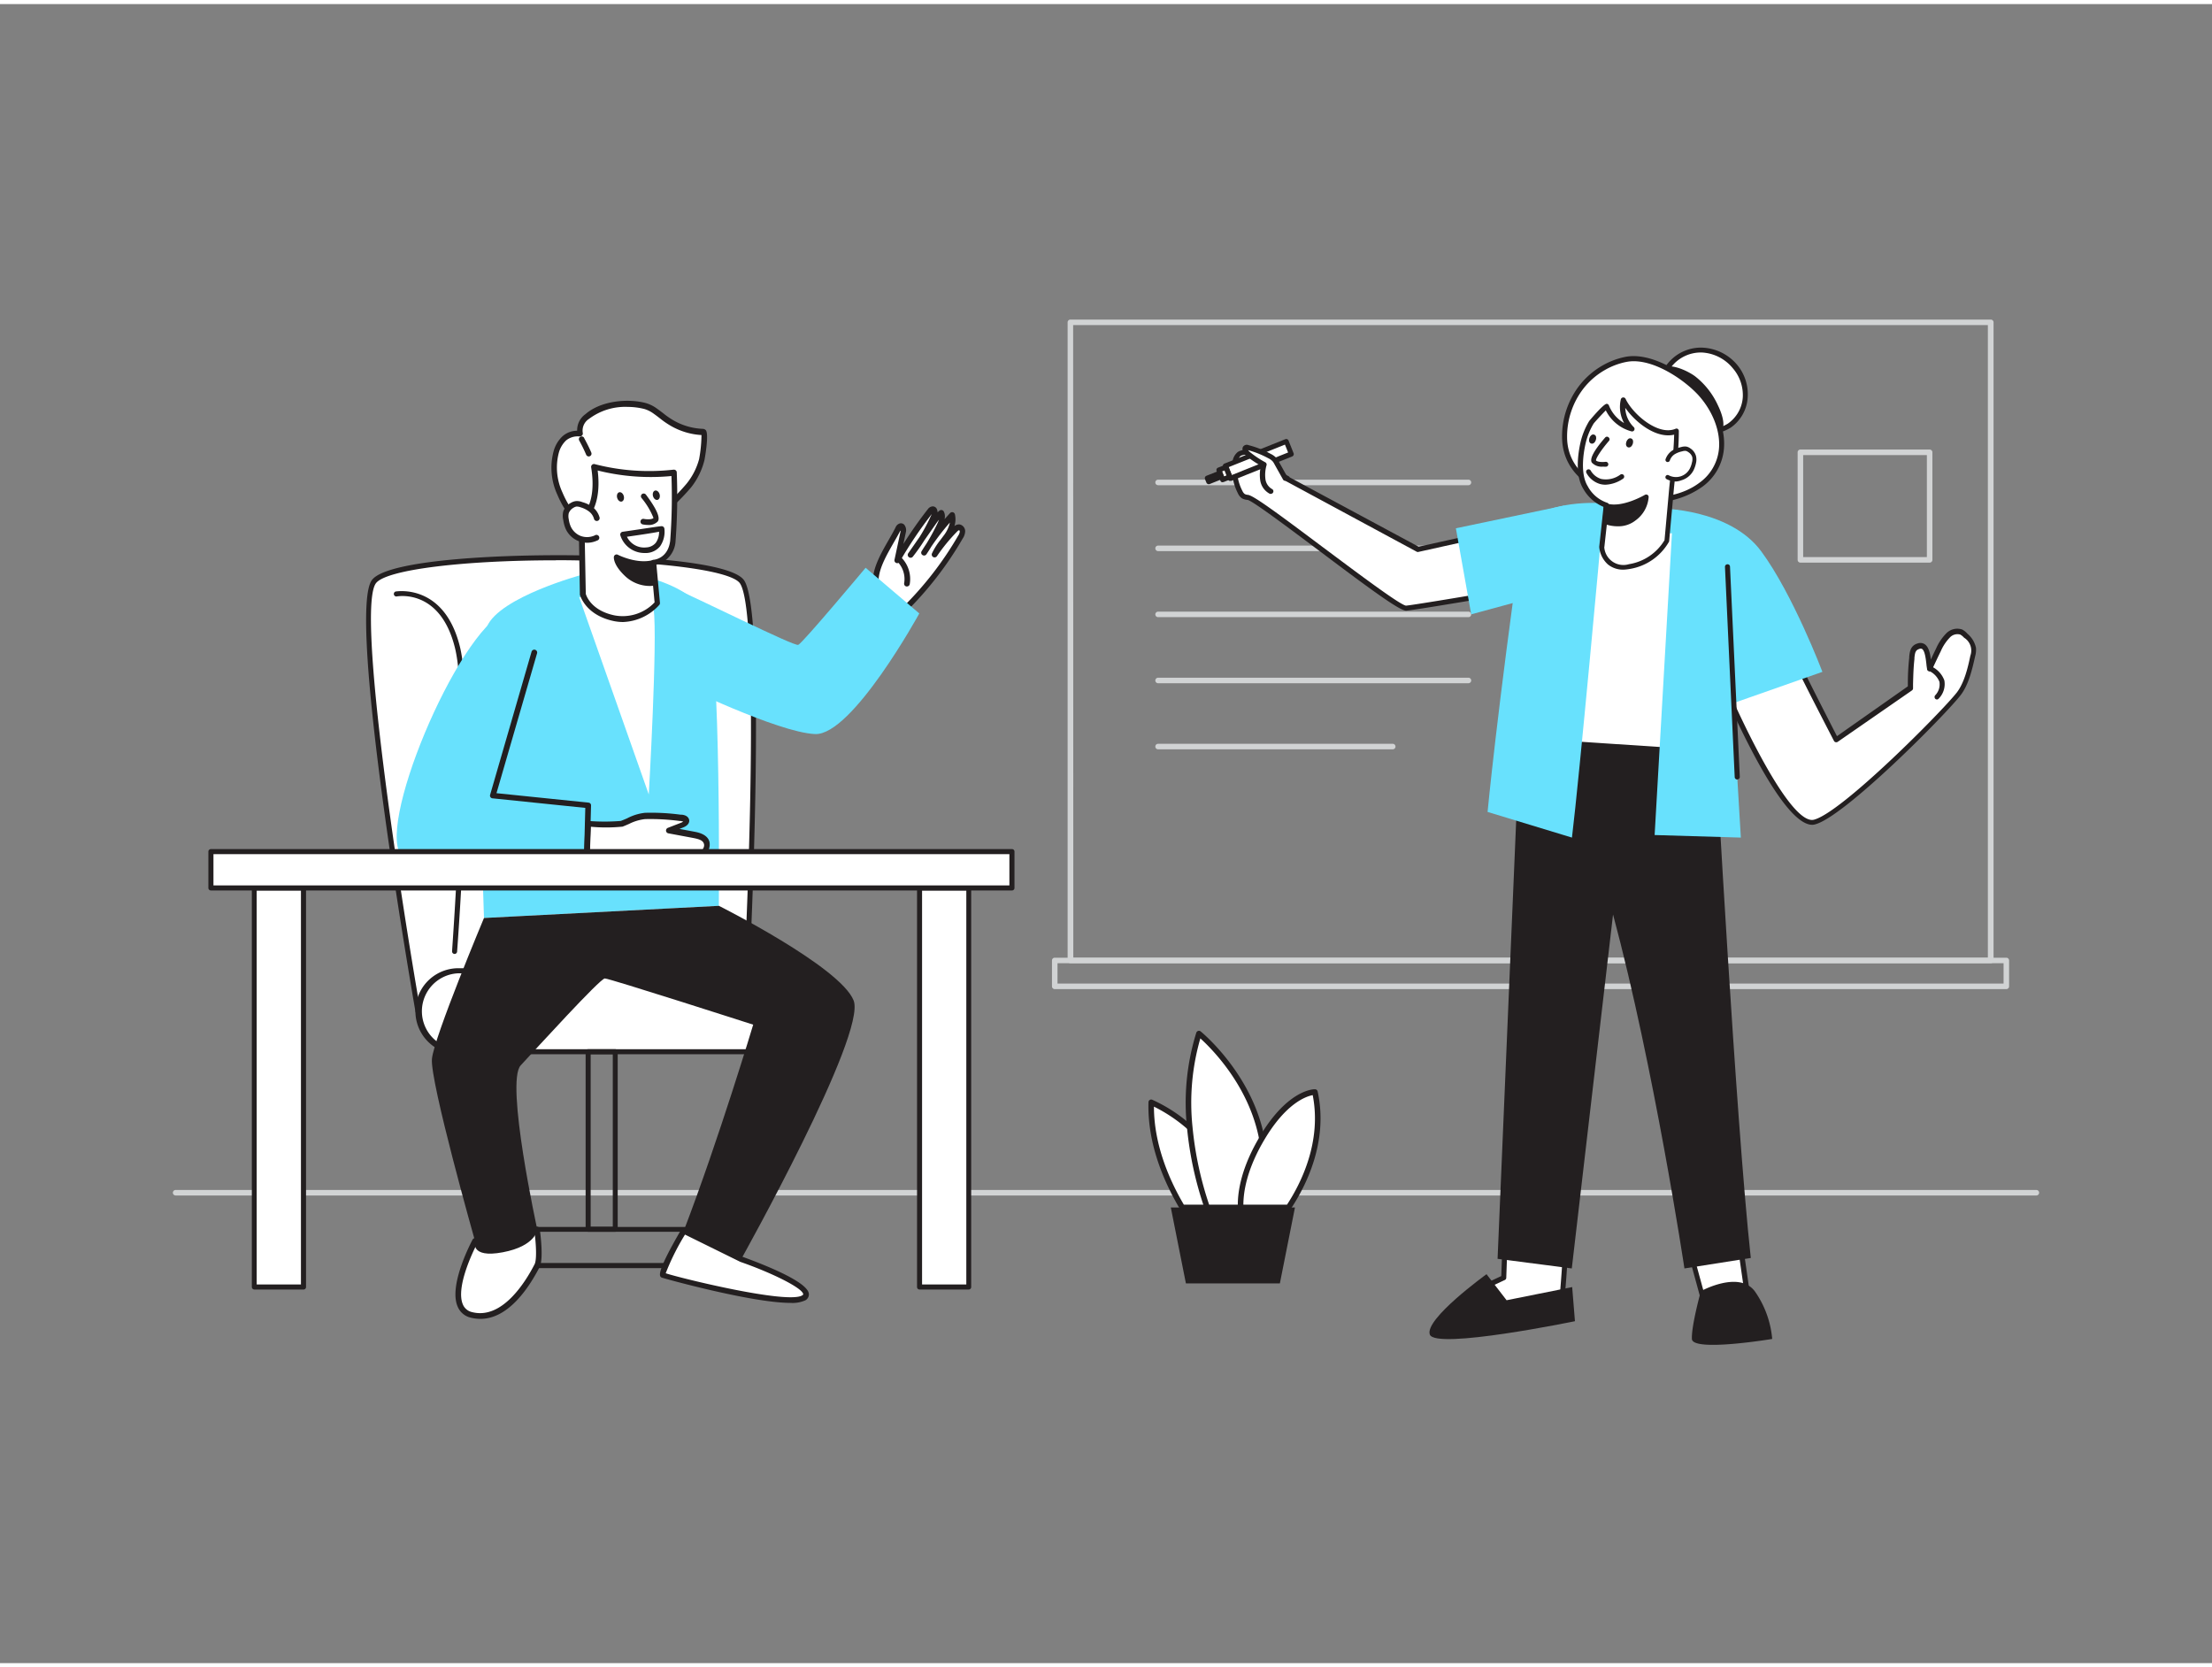 <svg xmlns="http://www.w3.org/2000/svg" viewBox="0 0 400 300" width="406" height="306" class="illustration styles_illustrationTablet__1DWOa"><rect x="0" y="0" width="400" height="300" fill="#808080" stroke="none"/><g id="_78_team_presentation" data-name="#78_team_presentation"><path d="M360,173.44H193.56a.5.5,0,0,1-.5-.5V57.55a.5.5,0,0,1,.5-.5H360a.5.5,0,0,1,.5.5V172.94A.5.5,0,0,1,360,173.44Zm-165.91-1H359.47V58.05H194.06Z" fill="#d1d3d4"></path><path d="M362.81,178.12H190.73a.5.5,0,0,1-.5-.5v-4.68a.5.5,0,0,1,.5-.5H362.81a.51.51,0,0,1,.5.5v4.68A.5.5,0,0,1,362.81,178.12Zm-171.58-1H362.31v-3.68H191.23Z" fill="#d1d3d4"></path><path d="M368.24,215.44H31.76a.51.51,0,0,1-.5-.5.5.5,0,0,1,.5-.5H368.24a.5.5,0,0,1,.5.5A.51.51,0,0,1,368.24,215.44Z" fill="#d1d3d4"></path><path d="M127.33,228.57H92.62a.47.47,0,0,1-.46-.46v-6.53a.46.46,0,0,1,.46-.45h34.71a.45.45,0,0,1,.45.45v6.53A.46.46,0,0,1,127.33,228.57Zm-34.25-.92h33.79V222H93.08Z" fill="#231f20"></path><path d="M75.58,182.12S63,110.17,67.65,104.38s62.37-5.62,66.5,0,.89,70.38.89,70.38Z" fill="#fff"></path><path d="M75.58,182.58a.46.46,0,0,1-.45-.38c-.52-2.95-12.53-72.23-7.84-78.1,3-3.77,24.83-4.69,38.76-4.39,6,.13,25.83.83,28.47,4.44,4.18,5.73,1.11,68,1,70.67a.45.45,0,0,1-.4.43l-59.46,7.32Zm24.94-82c-16.78,0-30.58,1.69-32.51,4.11-3.66,4.58,4.42,56.67,7.94,76.94l58.65-7.22c1.11-22.43,2.35-65.35-.82-69.7-1.54-2.11-12.69-3.74-27.75-4.07C104.17,100.58,102.32,100.56,100.52,100.56Z" fill="#231f20"></path><path d="M82.17,171.76h0a.46.46,0,0,1-.42-.49c0-.44,3.25-43.74.53-54.82-2.62-10.7-10.23-9.39-10.56-9.33a.46.46,0,0,1-.17-.9c.09,0,8.78-1.55,11.62,10,2.75,11.22-.38,53.32-.51,55.11A.46.46,0,0,1,82.17,171.76Z" fill="#231f20"></path><rect x="75.58" y="174.8" width="66.78" height="14.64" rx="7.32" fill="#fff"></rect><path d="M135,189.9H82.9a7.78,7.78,0,1,1,0-15.56H135a7.78,7.78,0,1,1,0,15.56ZM82.9,175.26a6.87,6.87,0,0,0,0,13.73H135a6.87,6.87,0,0,0,0-13.73Z" fill="#231f20"></path><path d="M97.13,221.58s.73,5.11,0,6.53c-1.84,3.6-6.15,10.38-11.88,8.92s.66-13.34.66-13.34Z" fill="#fff"></path><path d="M86.87,237.75a7.23,7.23,0,0,1-1.75-.22,3.36,3.36,0,0,1-2.36-2c-1.7-3.86,2.52-11.78,2.7-12.12a.51.51,0,0,1,.36-.26L97,221.08a.49.49,0,0,1,.39.08.52.52,0,0,1,.21.35c.08.54.73,5.32,0,6.83C95.71,232,92,237.75,86.87,237.75Zm-.61-13.59c-.66,1.28-3.91,7.91-2.55,11a2.32,2.32,0,0,0,1.67,1.37c5.48,1.4,9.72-5.59,11.29-8.66.43-.84.26-3.73,0-5.68Z" fill="#231f20"></path><path d="M162.4,94.85c.1-.19.22-.41.44-.44.43-.08.54.59.45,1l-1.09,5.11a73.76,73.76,0,0,1,6-8.88.69.69,0,0,1,.45-.32c.44,0,.44.66.26,1.06a34.15,34.15,0,0,1-4.33,7.22l4.11-5.87A6.78,6.78,0,0,1,170.21,92a2.45,2.45,0,0,1-.28,2,39.42,39.42,0,0,1-2.9,5.1,42.71,42.71,0,0,1,5.15-6.75,5,5,0,0,1-1,3.78A22.9,22.9,0,0,0,169,99.53a32.24,32.24,0,0,1,3.68-4.48,1.07,1.07,0,0,1,.83-.45.76.76,0,0,1,.58.79,2.14,2.14,0,0,1-.37,1,62.24,62.24,0,0,1-10.31,13.25c-.24.24-3.56-2.74-3.86-3.07a3.65,3.65,0,0,1-1.12-2.94C158.73,100.67,161.11,97.46,162.4,94.85Z" fill="#fff"></path><path d="M163.32,110.16h0c-.81,0-4.16-3.23-4.19-3.26a4.16,4.16,0,0,1-1.24-3.34c.26-2.22,1.61-4.57,2.8-6.64.46-.81.9-1.58,1.26-2.3a1.19,1.19,0,0,1,.81-.72.83.83,0,0,1,.76.25,1.59,1.59,0,0,1,.28,1.39l-.44,2.09a74.72,74.72,0,0,1,4.42-6.29,1.16,1.16,0,0,1,.85-.51.81.81,0,0,1,.72.36,1.32,1.32,0,0,1,.18.71l.38-.32a.52.52,0,0,1,.43-.08.53.53,0,0,1,.34.28,2,2,0,0,1,.12,1.37c.33-.37.67-.75,1-1.11a.52.52,0,0,1,.51-.15.51.51,0,0,1,.37.38,4.05,4.05,0,0,1-.09,2.12,1.33,1.33,0,0,1,.94-.3,1.26,1.26,0,0,1,1,1.31,2.57,2.57,0,0,1-.44,1.24A62.6,62.6,0,0,1,163.73,110,.6.6,0,0,1,163.32,110.16Zm.1-1h0Zm-.62-13.93c-.36.71-.78,1.44-1.23,2.22-1.14,2-2.43,4.24-2.66,6.25a3.08,3.08,0,0,0,1,2.53,34.2,34.2,0,0,0,3.35,2.83,61.49,61.49,0,0,0,10-12.92,1.65,1.65,0,0,0,.3-.74c0-.14-.08-.26-.12-.26s-.14,0-.41.29a31.81,31.81,0,0,0-3.61,4.42.52.52,0,0,1-.9-.5,12,12,0,0,1,1.5-2.4c.26-.34.51-.69.75-1a6,6,0,0,0,1-2.2,43.07,43.07,0,0,0-3.37,4.37c-.28.47-.57.92-.87,1.37a.51.51,0,0,1-.71.14.5.5,0,0,1-.16-.7c.28-.46.57-.91.87-1.36a38.74,38.74,0,0,0,2-3.69c.09-.2.19-.42.26-.63-.23.28-.43.57-.63.85l-2,2.86a33.55,33.55,0,0,1-2.12,3,.52.52,0,0,1-.83-.61l2.09-3a32.63,32.63,0,0,0,2.19-4.13,75,75,0,0,0-5.78,8.59.51.51,0,0,1-.95-.36l1.09-5.11A.36.36,0,0,0,162.8,95.21Zm-.4-.36h0Z" fill="#231f20"></path><path d="M118.51,104.14l1.84.79c6.47,2.8,23.23,11.24,24,10.94s12.18-13.94,12.18-13.94l9.71,8.26S154.13,132.27,147.4,132s-24.85-9.13-24.85-9.13" fill="#68e1fd"></path><path d="M105.28,103.18s-14.89,4-17.21,9.37-.55,52.71-.55,52.71l42.47-2.2s.41-46.09-2.07-52.2S112.6,101.35,105.28,103.18Z" fill="#68e1fd"></path><path d="M104.75,107.29l12.57,35.63s1.62-28.12.88-33.49S104.75,107.29,104.75,107.29Z" fill="#fff"></path><path d="M118.55,73.65c1,.69,1.93,1.54,2.88,2.07a12.07,12.07,0,0,0,5.75,1.68c.54,0-.14,4.58-.25,5A12.29,12.29,0,0,1,124.56,87a37.07,37.07,0,0,1-3.24,3.39c-1.45,1.38-3.79,1.74-5.66,2.11-1.66.32-3.42.89-5.08,1.07s-3.66.46-5.2-.08c-2-.71-3.34-3.17-4.13-5A11.07,11.07,0,0,1,100.6,81a5.39,5.39,0,0,1,1.46-2.48,4.31,4.31,0,0,1,2.86-.88,3,3,0,0,1,1.29-3c2.56-2.24,7.24-2.76,10.46-1.92A6.17,6.17,0,0,1,118.55,73.65Z" fill="#fff"></path><path d="M107.6,94.35a7.2,7.2,0,0,1-2.39-.34c-1.71-.6-3.2-2.39-4.43-5.31a11.58,11.58,0,0,1-.67-7.84,5.81,5.81,0,0,1,1.61-2.71,4,4,0,0,1,2.65-1,3.55,3.55,0,0,1,1.5-3c2.8-2.45,7.72-2.87,10.93-2a6.34,6.34,0,0,1,2,1h0c.38.26.75.55,1.12.83a14.78,14.78,0,0,0,1.72,1.21,11.56,11.56,0,0,0,5.5,1.62.75.75,0,0,1,.5.25c.61.8-.24,5.35-.25,5.39A13,13,0,0,1,125,87.36a40,40,0,0,1-3.29,3.44c-1.44,1.37-3.68,1.8-5.48,2.15l-.43.08c-.62.12-1.25.28-1.88.43a25,25,0,0,1-3.25.66l-.37,0A24.65,24.65,0,0,1,107.6,94.35Zm5.91-21.51a10.87,10.87,0,0,0-7,2.17,2.51,2.51,0,0,0-1.12,2.57.52.52,0,0,1-.11.4.49.49,0,0,1-.35.19l-.32,0a3.32,3.32,0,0,0-2.24.73,4.81,4.81,0,0,0-1.32,2.24,10.62,10.62,0,0,0,.64,7.13c1.12,2.65,2.4,4.25,3.82,4.74a11.21,11.21,0,0,0,4.59.1l.38,0a24.15,24.15,0,0,0,3.11-.63c.65-.16,1.3-.32,1.93-.44l.43-.08c1.76-.34,3.74-.72,5-1.89a37.61,37.61,0,0,0,3.2-3.34,12,12,0,0,0,2.27-4.44,25,25,0,0,0,.43-4.36,12.57,12.57,0,0,1-5.68-1.74,15.81,15.81,0,0,1-1.85-1.29c-.36-.28-.71-.55-1.07-.8a5.49,5.49,0,0,0-1.72-.88A12.4,12.4,0,0,0,113.51,72.84Z" fill="#231f20"></path><path d="M118.22,101l.68,7.37A8.55,8.55,0,0,1,111,111c-4.79-1-5.56-4.31-5.56-4.31l-.22-13.44s3.5-2,2.3-9.59A39.38,39.38,0,0,0,122,84.75a111.68,111.68,0,0,1-.22,12.37C121.23,100.82,118.22,101,118.22,101Z" fill="#fff"></path><path d="M112.69,111.74a8.53,8.53,0,0,1-1.83-.2c-5-1.11-5.91-4.56-6-4.7a.45.45,0,0,1,0-.11l-.22-13.44a.52.52,0,0,1,.26-.46s3.16-1.93,2-9.06a.52.52,0,0,1,.17-.47.5.5,0,0,1,.48-.11,39.16,39.16,0,0,0,14.24,1,.54.54,0,0,1,.41.12.49.49,0,0,1,.18.38,107.68,107.68,0,0,1-.22,12.45,4.65,4.65,0,0,1-3.46,4.23l.64,6.9a.51.51,0,0,1-.12.38A9.28,9.28,0,0,1,112.69,111.74Zm-6.76-5.09c.11.39,1,3,5.15,3.88a7.93,7.93,0,0,0,7.29-2.34l-.66-7.15a.51.51,0,0,1,.48-.56c.12,0,2.6-.22,3-3.43a103.81,103.81,0,0,0,.23-11.71,39.51,39.51,0,0,1-13.34-1c.75,6.17-1.58,8.54-2.4,9.17Z" fill="#231f20"></path><path d="M108,93a3.11,3.11,0,0,0-1.09-1.64,5.37,5.37,0,0,0-1.69-.8,2.15,2.15,0,0,0-1-.16,1.77,1.77,0,0,0-.67.26,2.39,2.39,0,0,0-1.13,1.22,2.88,2.88,0,0,0,0,1.37,6,6,0,0,0,.39,1.44,3.78,3.78,0,0,0,5,1.86" fill="#fff"></path><path d="M106.2,97.41a4.22,4.22,0,0,1-1.49-.27,4.28,4.28,0,0,1-2.42-2.25,6.44,6.44,0,0,1-.43-1.57,3.4,3.4,0,0,1,0-1.61,2.88,2.88,0,0,1,1.36-1.51,2.27,2.27,0,0,1,.86-.32,2.53,2.53,0,0,1,1.23.18,5.82,5.82,0,0,1,1.85.88,3.65,3.65,0,0,1,1.27,1.92.52.52,0,0,1-1,.27,2.51,2.51,0,0,0-.91-1.37A4.63,4.63,0,0,0,105,91a1.91,1.91,0,0,0-.77-.14,1.43,1.43,0,0,0-.48.19,1.94,1.94,0,0,0-.9,1,2.44,2.44,0,0,0,0,1.11,4.71,4.71,0,0,0,.36,1.31,3.32,3.32,0,0,0,1.83,1.72,3.36,3.36,0,0,0,2.51-.11A.52.52,0,1,1,108,97,4.42,4.42,0,0,1,106.2,97.41Z" fill="#231f20"></path><path d="M118.39,104.66a6.17,6.17,0,0,1-4.91-1.48c-2.14-2-2-3.16-2-3.16s3.42,1.79,6.53,1.1Z" fill="#231f20"></path><path d="M117.59,105.22a6.52,6.52,0,0,1-4.44-1.68c-2.27-2.09-2.16-3.44-2.14-3.59a.48.48,0,0,1,.26-.37.47.47,0,0,1,.46,0s3.3,1.69,6.19,1a.51.51,0,0,1,.4.08.52.52,0,0,1,.21.36l.36,3.54a.51.51,0,0,1-.41.54A4.81,4.81,0,0,1,117.59,105.22Zm-5.33-4.32a7.4,7.4,0,0,0,1.56,1.91,5.66,5.66,0,0,0,4,1.4l-.26-2.51A11.14,11.14,0,0,1,112.26,100.9Z" fill="#231f20"></path><path d="M116.43,89s2.7,3.58,2.14,4.26-2.24.34-2.24.34" fill="#fff"></path><path d="M117.23,94.19a5,5,0,0,1-1-.1.5.5,0,1,1,.19-1c.58.12,1.52.12,1.75-.17A13.3,13.3,0,0,0,116,89.3a.5.5,0,0,1,.1-.7.51.51,0,0,1,.7.1c1.94,2.58,2.66,4.22,2.13,4.87A2.21,2.21,0,0,1,117.23,94.19Z" fill="#231f20"></path><ellipse cx="112.2" cy="89.13" rx="0.62" ry="0.87" transform="translate(-19.7 33.12) rotate(-15.46)" fill="#231f20"></ellipse><ellipse cx="118.68" cy="88.82" rx="0.62" ry="0.87" transform="translate(-19.38 34.84) rotate(-15.46)" fill="#231f20"></ellipse><path d="M116.47,99.26a4.57,4.57,0,0,1-4.29-3.19.51.51,0,0,1,.41-.65c2.61-.37,6.62-1,6.92-1a.54.54,0,0,1,.41.07.53.53,0,0,1,.22.33,4.66,4.66,0,0,1-.77,3.22,3.36,3.36,0,0,1-2.43,1.22Zm-3.1-2.94a3.44,3.44,0,0,0,3.48,1.93,2.38,2.38,0,0,0,1.74-.84,3.32,3.32,0,0,0,.59-2C118.05,95.64,115.62,96,113.37,96.32Z" fill="#231f20"></path><path d="M105.18,78.68a27.53,27.53,0,0,1,1.28,2.62" fill="#fff"></path><path d="M106.46,81.8a.51.51,0,0,1-.46-.31,26.05,26.05,0,0,0-1.26-2.57.51.51,0,0,1,.19-.68.51.51,0,0,1,.69.19c0,.06.78,1.4,1.31,2.68a.5.5,0,0,1-.28.65A.41.41,0,0,1,106.46,81.8Z" fill="#231f20"></path><path d="M162.4,100.25A5,5,0,0,1,164,104.8" fill="#fff"></path><path d="M164,105.31h-.09a.5.5,0,0,1-.41-.59,4.49,4.49,0,0,0-1.4-4.07.52.52,0,0,1,.69-.77,5.53,5.53,0,0,1,1.72,5A.51.51,0,0,1,164,105.31Z" fill="#231f20"></path><path d="M91.51,109.84c-8.91,3.68-24.1,40.2-18.61,44.43,8.56,6.6,38.35-.08,38.35-.08l-2.43-11.48s-19.16.53-19.43-3.4,11.14-22.14,9.65-24.86S91.51,109.84,91.51,109.84Z" fill="#68e1fd"></path><path d="M106.35,148.22s5.3.3,6.09,0c1.43-.53,2.65-1.3,4.21-1.39a41.43,41.43,0,0,1,6.58.37c.37,0,.81.15.88.51s-.37.66-.74.8l-2.38.92,4.44.83c1,.18,2.1.52,2.36,1.46a2.09,2.09,0,0,1-.72,1.94c-2.55,2.54-7.46,2-10.73,2.16s-6.74.18-10.11.22h-.18Z" fill="#fff"></path><path d="M106.05,156.56a.51.51,0,0,1-.51-.54l.3-7.82a.46.46,0,0,1,.17-.36.51.51,0,0,1,.37-.13,37.12,37.12,0,0,0,5.88,0c.39-.15.77-.31,1.14-.47a9,9,0,0,1,3.22-1,39.86,39.86,0,0,1,6.46.34l.21,0c1,.1,1.27.63,1.33.93s0,.94-1.06,1.37l-.69.27,2.66.5c.65.12,2.38.44,2.76,1.82a2.53,2.53,0,0,1-.86,2.44c-2.27,2.26-6.17,2.28-9.3,2.29-.63,0-1.22,0-1.77,0-3.11.11-6.42.19-10.12.22Zm.8-7.8-.26,6.76c3.55,0,6.73-.11,9.73-.22.56,0,1.17,0,1.8,0,2.95,0,6.62,0,8.58-2,.18-.18.77-.82.6-1.43s-.77-.86-2-1.09l-4.44-.83a.51.51,0,0,1-.42-.46.52.52,0,0,1,.33-.53l2.37-.92a1.19,1.19,0,0,0,.41-.24s-.16,0-.41-.08l-.21,0a40.4,40.4,0,0,0-6.29-.34,8.42,8.42,0,0,0-2.87.86c-.39.17-.78.34-1.19.5A29.82,29.82,0,0,1,106.85,148.76Z" fill="#231f20"></path><path d="M96.75,158.14a.49.49,0,0,1-.49-.41.5.5,0,0,1,.41-.58l8.9-1.53.27-10.27-16.78-1.73a.47.47,0,0,1-.37-.22.48.48,0,0,1-.06-.42l7.49-25.86a.5.5,0,0,1,1,.27l-7.34,25.3,16.65,1.71a.49.49,0,0,1,.45.51l-.3,11.14a.49.49,0,0,1-.41.48l-9.3,1.6Z" fill="#231f20"></path><rect x="45.96" y="159.83" width="8.88" height="72.16" fill="#fff"></rect><path d="M54.84,232.44H46a.46.46,0,0,1-.46-.45V159.83a.47.47,0,0,1,.46-.46h8.88a.46.46,0,0,1,.46.46V232A.45.45,0,0,1,54.84,232.44Zm-8.42-.91h8V160.28h-8Z" fill="#231f20"></path><rect x="166.28" y="159.83" width="8.88" height="72.16" fill="#fff"></rect><path d="M175.17,232.44h-8.89a.45.45,0,0,1-.45-.45V159.83a.46.46,0,0,1,.45-.46h8.89a.46.46,0,0,1,.45.46V232A.45.45,0,0,1,175.17,232.44Zm-8.43-.91h8V160.28h-8Z" fill="#231f20"></path><rect x="38.14" y="153.26" width="144.85" height="6.57" transform="translate(221.13 313.08) rotate(-180)" fill="#fff"></rect><path d="M183,160.28H38.14a.46.46,0,0,1-.46-.45v-6.57a.46.46,0,0,1,.46-.46H183a.45.45,0,0,1,.45.46v6.57A.45.45,0,0,1,183,160.28ZM38.6,159.37H182.53v-5.66H38.6Z" fill="#231f20"></path><path d="M87.52,165.26s-9,21.46-9.41,25.45,7.8,33,7.8,33-1,3.13,5,2,6.25-4.11,6.25-4.11-5.83-26.65-3-29.69,14.36-15.72,15.21-15.72,26.83,8.36,26.83,8.36-6.18,20.63-12.58,37.34L134,227s22.78-40.73,20.36-46.83S130,163.06,130,163.06Z" fill="#231f20"></path><path d="M123.62,221.87s-4.37,7.51-3.71,8,22.35,6,25.43,4.12-11.3-7-11.3-7Z" fill="#fff"></path><path d="M142.92,234.86c-7,0-23.18-4.5-23.3-4.59-.4-.27-1.05-.74,3.56-8.66a.52.52,0,0,1,.67-.21l10.42,5.12c2.71,1,11.77,4.35,12,6.7a1.22,1.22,0,0,1-.67,1.19A5.69,5.69,0,0,1,142.92,234.86Zm-22.54-5.36c2.21.77,22,5.66,24.69,4,.09-.06.19-.14.18-.2-.12-1.17-6-4-11.38-5.86l-10-4.93A43.26,43.26,0,0,0,120.38,229.5Zm0,.16h0Z" fill="#231f20"></path><path d="M111.25,222h-4.9a.46.46,0,0,1-.45-.46V189.44a.45.45,0,0,1,.45-.45h4.9a.45.45,0,0,1,.45.45v32.14A.46.46,0,0,1,111.25,222Zm-4.44-.91h4V189.9h-4Z" fill="#231f20"></path><path d="M265.54,87H209.42a.5.5,0,0,1,0-1h56.12a.5.5,0,0,1,0,1Z" fill="#d1d3d4"></path><path d="M265.54,98.92H209.42a.51.51,0,0,1-.5-.5.5.5,0,0,1,.5-.5h56.12a.5.5,0,0,1,.5.5A.5.5,0,0,1,265.54,98.92Z" fill="#d1d3d4"></path><path d="M265.54,110.86H209.42a.5.5,0,0,1-.5-.5.51.51,0,0,1,.5-.5h56.12a.5.5,0,0,1,.5.5A.5.5,0,0,1,265.54,110.86Z" fill="#d1d3d4"></path><path d="M265.54,122.81H209.42a.5.5,0,0,1-.5-.5.51.51,0,0,1,.5-.5h56.12a.5.5,0,0,1,.5.5A.5.5,0,0,1,265.54,122.81Z" fill="#d1d3d4"></path><path d="M251.85,134.76H209.42a.5.5,0,1,1,0-1h42.43a.5.5,0,1,1,0,1Z" fill="#d1d3d4"></path><path d="M223.28,83.07a2.37,2.37,0,0,1,.8-1.74,2.64,2.64,0,0,1,1.8-.23,5.52,5.52,0,0,1,2,.51c.62.32.91.9,1.35,1.42a11.1,11.1,0,0,0,3.56,2.74l0,.09,23.68,12.75,8.44-1.87,7.41,9.57s-15.52,2.65-18,2.92c-1.88.2-26.56-19.75-28.6-20a2.2,2.2,0,0,1-.81-.21,1.84,1.84,0,0,1-.59-.73A9.1,9.1,0,0,1,223.28,83.07Z" fill="#fff"></path><path d="M254.28,109.69c-1.16,0-6-3.51-15.76-10.86-5.35-4-12-9-12.91-9.17a2.48,2.48,0,0,1-1-.27,2.12,2.12,0,0,1-.75-.91,9.49,9.49,0,0,1-1-5.46h0a2.68,2.68,0,0,1,1-2.05,3,3,0,0,1,2.12-.31,6,6,0,0,1,2.15.55,3.54,3.54,0,0,1,1.16,1.11l.32.42A10.81,10.81,0,0,0,233,85.36a.52.52,0,0,1,.22.22l23.31,12.54,8.27-1.83a.46.46,0,0,1,.46.17l7.41,9.57a.46.46,0,0,1-.29.73c-.63.11-15.55,2.66-18,2.92ZM223.74,83.12a8.65,8.65,0,0,0,.94,4.94,1.39,1.39,0,0,0,.42.54,1.65,1.65,0,0,0,.59.15c1,.14,5.05,3.1,13.38,9.35,6,4.47,14.11,10.59,15.19,10.68,2.12-.23,14.07-2.26,17.21-2.79l-6.77-8.75-8.15,1.81a.5.5,0,0,1-.32,0L232.55,86.27a.43.43,0,0,1-.19-.21,11.67,11.67,0,0,1-3.48-2.73l-.37-.47a2.63,2.63,0,0,0-.84-.85,5.18,5.18,0,0,0-1.84-.45,2.22,2.22,0,0,0-1.49.15,1.88,1.88,0,0,0-.6,1.41Z" fill="#231f20"></path><rect x="221.62" y="81.18" width="11.88" height="2.45" transform="translate(469.44 74.42) rotate(158.2)" fill="#fff"></rect><path d="M222.49,86.21a.58.58,0,0,1-.18,0,.49.49,0,0,1-.24-.25l-.91-2.27a.46.46,0,0,1,.26-.6l11-4.41a.43.43,0,0,1,.35,0,.45.45,0,0,1,.24.25l.91,2.28a.45.45,0,0,1-.25.59l-11,4.41A.33.33,0,0,1,222.49,86.21Zm-.31-2.48.57,1.43,10.18-4.08-.57-1.42Z" fill="#231f20"></path><rect x="220.72" y="83.93" width="1.37" height="1.87" transform="translate(458.49 81.45) rotate(158.2)" fill="#fff"></rect><path d="M221.12,86.45a.34.34,0,0,1-.18,0,.47.47,0,0,1-.25-.25L220,84.42a.45.45,0,0,1,.25-.59l1.27-.51a.47.47,0,0,1,.35,0,.51.51,0,0,1,.25.25l.69,1.74a.46.46,0,0,1-.25.6l-1.27.51ZM221,84.51l.36.89.42-.17-.35-.89Z" fill="#231f20"></path><rect x="218.37" y="85.25" width="2.44" height="0.69" transform="translate(455.25 83.53) rotate(158.2)" fill="#fff"></rect><path d="M218.58,86.82a.46.46,0,0,1-.42-.28l-.26-.64a.53.53,0,0,1,0-.35.51.51,0,0,1,.25-.25l2.27-.9a.43.43,0,0,1,.35,0,.51.51,0,0,1,.25.25l.25.64a.46.46,0,0,1-.25.59l-2.27.91A.51.51,0,0,1,218.58,86.82Z" fill="#231f20"></path><path d="M232.39,85.75l-1.58-2.83a4.16,4.16,0,0,0-.41-.62,3.4,3.4,0,0,0-.85-.61,17.14,17.14,0,0,0-3.89-1.54c-.17-.05-.39-.07-.49.08a.39.39,0,0,0,0,.24,1.74,1.74,0,0,0,.74,1,19.3,19.3,0,0,0,2.66,1.74,6.78,6.78,0,0,0-.21,2.72,2.89,2.89,0,0,0,1.5,2.17" fill="#fff"></path><path d="M229.83,88.56a.45.45,0,0,1-.19,0,3.28,3.28,0,0,1-1.76-2.5,6.86,6.86,0,0,1,.14-2.57,18.83,18.83,0,0,1-2.42-1.61,2.08,2.08,0,0,1-.91-1.3.78.78,0,0,1,.1-.55.82.82,0,0,1,1-.27,17.12,17.12,0,0,1,4,1.58,3.53,3.53,0,0,1,1,.71,3.9,3.9,0,0,1,.47.7l1.58,2.83a.46.46,0,0,1-.8.44l-1.58-2.82a2.52,2.52,0,0,0-.35-.54,2.55,2.55,0,0,0-.73-.52,17,17,0,0,0-3.69-1.48,2.88,2.88,0,0,0,.53.5,17.78,17.78,0,0,0,2.59,1.7.46.46,0,0,1,.23.5,6.24,6.24,0,0,0-.21,2.54A2.41,2.41,0,0,0,230,87.68a.46.46,0,0,1-.19.88Z" fill="#231f20"></path><path d="M324.69,118.37c.22.92,7.31,14.54,7.31,14.54l13.43-9.29c.05-1.78.07-3.59.28-5.36.11-.93.12-1.87,1.23-2.21,1.82-.56,1.73,2.76,2,4.09.52-1.14,1.05-2.28,1.61-3.41a8.62,8.62,0,0,1,1.7-2.55,2.28,2.28,0,0,1,2.42-.65,3,3,0,0,1,.82.65,4.27,4.27,0,0,1,1.41,2.3,3.88,3.88,0,0,1-.14,1.31c-.5,2.23-1.13,5.07-2.55,6.91-2.87,3.7-20.95,21.92-26.1,23.21-6.15,1.53-19.18-31.25-19.18-31.25" fill="#fff"></path><path d="M327.72,148.41c-6.47,0-17.9-28.28-19.22-31.59a.46.46,0,0,1,.85-.33c5.18,13,14.42,32,18.65,31,5-1.24,23.08-19.47,25.85-23,1.34-1.74,2-4.46,2.45-6.65a2.73,2.73,0,0,0-1.14-3.27,2.66,2.66,0,0,0-.68-.56,1.87,1.87,0,0,0-1.92.57,8.21,8.21,0,0,0-1.6,2.43c-.56,1.12-1.08,2.26-1.61,3.39a.46.46,0,0,1-.46.27.47.47,0,0,1-.4-.37,10,10,0,0,1-.14-1c-.11-.94-.27-2.35-.78-2.69a.55.55,0,0,0-.5,0c-.7.21-.78.69-.88,1.59l0,.23c-.17,1.48-.21,3-.25,4.5l0,.82a.47.47,0,0,1-.2.36l-13.43,9.3a.48.48,0,0,1-.37.06.44.44,0,0,1-.3-.23c-.72-1.4-7.11-13.7-7.34-14.64a.45.45,0,0,1,.33-.55.46.46,0,0,1,.55.33c.18.66,4.21,8.55,7,14L345,123.37l0-.59c0-1.5.08-3.06.25-4.57l0-.23c.1-.88.22-2,1.53-2.37a1.46,1.46,0,0,1,1.26.14c.73.48,1,1.67,1.12,2.77.31-.67.62-1.33.95-2a9.18,9.18,0,0,1,1.79-2.68,2.77,2.77,0,0,1,2.94-.74,3.41,3.41,0,0,1,.94.76,4.57,4.57,0,0,1,1.54,2.55,4.21,4.21,0,0,1-.14,1.47c-.53,2.36-1.17,5.19-2.64,7.09-2.88,3.72-21.09,22.06-26.35,23.37A2.07,2.07,0,0,1,327.72,148.41Z" fill="#231f20"></path><path d="M301.77,65.49a7.3,7.3,0,0,1,5.92-2.91,8.2,8.2,0,0,1,6,2.88,7.88,7.88,0,0,1,1.92,5.62,6.7,6.7,0,0,1-2.92,5.1,7.5,7.5,0,0,1-3.5,1.13,8.14,8.14,0,0,1-6.37-2.09C300.69,73.12,300,68,301.77,65.49Z" fill="#fff"></path><path d="M308.42,77.8a8.42,8.42,0,0,1-5.91-2.26c-2.19-2.15-3.13-7.54-1.11-10.32h0a7.72,7.72,0,0,1,6.2-3.1h.1a8.68,8.68,0,0,1,6.34,3,8.33,8.33,0,0,1,2,6A7.21,7.21,0,0,1,313,76.57a8.14,8.14,0,0,1-3.71,1.2Zm-6.28-12c-1.61,2.22-1.07,7.08,1,9.13a7.67,7.67,0,0,0,6,2,7.27,7.27,0,0,0,3.3-1.06,6.29,6.29,0,0,0,2.71-4.75,7.42,7.42,0,0,0-1.82-5.29A7.73,7.73,0,0,0,307.69,63h-.09a6.78,6.78,0,0,0-5.46,2.72Z" fill="#231f20"></path><path d="M310.27,72.8a13.61,13.61,0,0,0-4-5.12c-1.48-1.09-4.95-2.67-6.58-1a1.44,1.44,0,0,0-.13,2.07l5.15,5.41C306,75.43,308,77.68,310,77.5,312.21,77.3,310.82,73.93,310.27,72.8Z" fill="#231f20"></path><path d="M309.76,78c-2,0-3.91-2-5.17-3.31L299.25,69a1.87,1.87,0,0,1,.13-2.69c2-2,5.93.09,7.15,1a14.08,14.08,0,0,1,4.14,5.28c.46.94,1.44,3.26.72,4.53a1.61,1.61,0,0,1-1.36.81Zm-8.13-11.57A2.21,2.21,0,0,0,300,67a1,1,0,0,0-.12,1.46L305.23,74c1.2,1.27,3,3.21,4.72,3a.78.78,0,0,0,.68-.36c.39-.7-.1-2.36-.75-3.71h0A13.36,13.36,0,0,0,306,68,8.7,8.7,0,0,0,301.63,66.38Z" fill="#231f20"></path><path d="M283,225.29c.13.81-.68,10.24-.68,10.24s-11.53,2-11.59,1.22-3.5-4.28-3.5-4.28l4.66-2.17.4-11.38Z" fill="#fff"></path><path d="M271.71,237.36a2.43,2.43,0,0,1-1.18-.18.67.67,0,0,1-.22-.39,23,23,0,0,0-3.36-4,.46.46,0,0,1,.13-.73l4.4-2.05.4-11.1a.45.45,0,0,1,.23-.39.47.47,0,0,1,.46,0l10.71,6.37a.52.52,0,0,1,.22.32c.12.83-.55,8.76-.69,10.34a.46.46,0,0,1-.37.42A87.08,87.08,0,0,1,271.71,237.36Zm-.49-.65Zm-.07-.26c1,.16,6.09-.52,10.78-1.32.29-3.37.68-8.42.67-9.57l-9.84-5.85-.38,10.61a.44.44,0,0,1-.26.4l-4.07,1.9A19.33,19.33,0,0,1,271.15,236.45Z" fill="#231f20"></path><polygon points="314.92 226.1 316.6 237.75 308.96 237.75 304.49 221.41 314.92 226.1" fill="#fff"></polygon><path d="M316.6,238.21H309a.45.45,0,0,1-.44-.33l-4.47-16.35a.45.45,0,0,1,.63-.53l10.43,4.69a.44.44,0,0,1,.26.35l1.68,11.65a.44.44,0,0,1-.11.36A.44.44,0,0,1,316.6,238.21Zm-7.29-.91h6.76l-1.57-10.88-9.32-4.19Z" fill="#231f20"></path><path d="M290,65.76a13.14,13.14,0,0,1,3.94-1.49c4.53-.92,10.54,2.87,13.45,6.07,4.39,4.82,6,12.24.13,16.63-3.13,2.34-7.29,3-11.19,2.56-6.32-.64-13.38-4.06-13.4-11.26a14.63,14.63,0,0,1,3-9A13.75,13.75,0,0,1,290,65.76Z" fill="#fff"></path><path d="M298.49,90.1a20.69,20.69,0,0,1-2.2-.12c-6.36-.64-13.79-4.1-13.82-11.7A15.12,15.12,0,0,1,285.58,69a14.35,14.35,0,0,1,4.19-3.64,13.73,13.73,0,0,1,4.07-1.55c4.79-1,11,3.05,13.89,6.21s4.35,7,4,10.51a9.47,9.47,0,0,1-3.95,6.79A15.48,15.48,0,0,1,298.49,90.1Zm-3.07-25.52a7,7,0,0,0-1.39.14,12.73,12.73,0,0,0-3.8,1.44h0a13.27,13.27,0,0,0-3.93,3.41,14.23,14.23,0,0,0-2.92,8.7c0,7,7,10.2,13,10.81,4.29.43,8.15-.45,10.87-2.48a8.5,8.5,0,0,0,3.59-6.15c.3-3.21-1.11-6.87-3.78-9.8C304.59,68,299.62,64.58,295.42,64.58ZM290,65.76h0Z" fill="#231f20"></path><polygon points="277.48 132.63 285.25 91.83 307.63 93.61 307.52 143.72 277.48 132.63" fill="#fff"></polygon><path d="M307.52,144.18l-.15,0-30.05-11.09a.47.47,0,0,1-.29-.52l7.78-40.79a.45.45,0,0,1,.48-.37l22.38,1.78a.46.46,0,0,1,.42.46l-.11,50.1a.47.47,0,0,1-.46.46ZM278,132.33l29.07,10.73.11-49-21.55-1.72Z" fill="#231f20"></path><path d="M310.24,135s3.64,66.81,6.36,91.74l-12,1.89s-5.47-36.32-12.91-64l-7.46,64-13.42-1.74,4-94.22Z" fill="#231f20"></path><path d="M329.55,120.75l-16.19,5.69,1.44,24.28-15.59-.46,3.13-54.56-12.72-.5c0,.48-4.06,44.93-5.36,55.52L269,146.08s1.73-18.34,6.43-51.46C278,90.57,285.8,90,289.62,90.25c16.23.92,10.57.94,10.24.94.33,0,12.89,0,18.63,7.77S329.55,120.75,329.55,120.75Z" fill="#68e1fd"></path><path d="M290.47,90.59s-.82,7.53-.82,7.53.23,4.32,5,3.61a9.59,9.59,0,0,0,6.79-4.65l.84-9.3c.31-3.45,1-7.09.9-10.55-3.5,1.42-8.26-2.79-9.61-5.65a5.57,5.57,0,0,0,1.54,5.24,6.85,6.85,0,0,1-4.57-4.08,26.14,26.14,0,0,0-2.77,2.89,12.88,12.88,0,0,0-1.52,3.8c-.53,2.34-.87,5.83.45,8C288.42,90.19,290.47,90.59,290.47,90.59Z" fill="#fff"></path><path d="M293.63,102.27a4.36,4.36,0,0,1-2.84-.92,4.8,4.8,0,0,1-1.6-3.2c.52-4.8.71-6.57.78-7.23a7.56,7.56,0,0,1-3.67-3.28c-1.58-2.55-.88-6.66-.51-8.31a13.19,13.19,0,0,1,1.59-3.94s2.56-3.11,3.17-3.11h0a.46.46,0,0,1,.39.29,6.4,6.4,0,0,0,2.75,3.19,6,6,0,0,1-.59-4.29.46.46,0,0,1,.86-.08c1.25,2.68,5.82,6.72,9,5.42a.45.45,0,0,1,.42,0,.49.49,0,0,1,.21.37,52.71,52.71,0,0,1-.54,7.29c-.14,1.11-.27,2.22-.37,3.31l-.84,9.3a.34.34,0,0,1-.05.17,10,10,0,0,1-7.12,4.9A8.34,8.34,0,0,1,293.63,102.27Zm-3.53-4.1a3.47,3.47,0,0,0,4.47,3.11A9.19,9.19,0,0,0,301,96.94l.83-9.21c.1-1.09.23-2.21.37-3.33a58.23,58.23,0,0,0,.54-6.54c-3.25.77-7-2.21-8.84-4.85a5.13,5.13,0,0,0,1.53,3.48.46.46,0,0,1,.09.56.45.45,0,0,1-.52.21,7.3,7.3,0,0,1-4.62-3.79c-.69.69-2.05,2.16-2.21,2.4a12.2,12.2,0,0,0-1.46,3.66c-.35,1.54-1,5.36.39,7.63a6.24,6.24,0,0,0,3.48,3,.45.45,0,0,1,.36.5c0,.1-.81,7.4-.82,7.52Z" fill="#231f20"></path><path d="M301.57,82.49a2.68,2.68,0,0,1,1-1.34,4.55,4.55,0,0,1,1.48-.59,2,2,0,0,1,.87-.08,1.71,1.71,0,0,1,.56.27,2.07,2.07,0,0,1,.89,1.11,2.53,2.53,0,0,1,0,1.16,5.13,5.13,0,0,1-.43,1.21,3.22,3.22,0,0,1-4.4,1.3" fill="#fff"></path><path d="M303.09,86.33a3.65,3.65,0,0,1-1.77-.46.4.4,0,0,1,.39-.69A2.82,2.82,0,0,0,305.57,84a4.3,4.3,0,0,0,.39-1.11,2.14,2.14,0,0,0,.05-1,1.68,1.68,0,0,0-.72-.88,1.25,1.25,0,0,0-.42-.21,1.57,1.57,0,0,0-.69.08,4.24,4.24,0,0,0-1.36.53,2.19,2.19,0,0,0-.87,1.14.41.41,0,0,1-.51.24.39.39,0,0,1-.25-.5,3.12,3.12,0,0,1,1.18-1.54,5.26,5.26,0,0,1,1.61-.64,2.32,2.32,0,0,1,1-.09,1.9,1.9,0,0,1,.7.33,2.39,2.39,0,0,1,1,1.34,2.79,2.79,0,0,1,0,1.35,5.25,5.25,0,0,1-.46,1.31,3.6,3.6,0,0,1-2.17,1.76A3.48,3.48,0,0,1,303.09,86.33Z" fill="#231f20"></path><path d="M290.27,93.58s3,1.23,5.23-.57a5.33,5.33,0,0,0,2.19-3.89s-4.22,2.51-7.22,1.63Z" fill="#231f20"></path><path d="M292.55,94.43a7,7,0,0,1-2.44-.44.45.45,0,0,1-.28-.44l.2-2.84a.45.45,0,0,1,.19-.33.5.5,0,0,1,.38-.06c2.77.82,6.82-1.56,6.86-1.58a.48.48,0,0,1,.45,0,.45.45,0,0,1,.22.38,5.72,5.72,0,0,1-2.36,4.24A5,5,0,0,1,292.55,94.43Zm-1.81-1.16a5,5,0,0,0,4.48-.6,5.39,5.39,0,0,0,1.9-2.75c-1.31.65-4,1.77-6.24,1.37Z" fill="#231f20"></path><path d="M290.64,78.65s-2.88,3.32-2.38,4,2.17.48,2.17.48" fill="#fff"></path><path d="M289.87,83.64a2.42,2.42,0,0,1-2-.71c-.47-.65.34-2.19,2.41-4.57a.43.43,0,0,1,.62,0,.44.44,0,0,1,.05.63c-1.3,1.49-2.39,3.14-2.34,3.53.21.28,1.16.33,1.73.25a.45.45,0,0,1,.49.39.43.43,0,0,1-.38.49A4.29,4.29,0,0,1,289.87,83.64Z" fill="#231f20"></path><ellipse cx="294.67" cy="79.34" rx="0.85" ry="0.61" transform="translate(122.05 330.99) rotate(-70.62)" fill="#231f20"></ellipse><ellipse cx="287.99" cy="78.65" rx="0.85" ry="0.61" transform="translate(118.24 324.23) rotate(-70.62)" fill="#231f20"></ellipse><path d="M287.26,84.62s1.78,3.5,6,.87" fill="#fff"></path><path d="M290.35,86.91a3.69,3.69,0,0,1-1.05-.14,4.13,4.13,0,0,1-2.43-2,.45.45,0,0,1,.19-.6.45.45,0,0,1,.6.2,3.32,3.32,0,0,0,1.89,1.5,4.4,4.4,0,0,0,3.48-.8.44.44,0,1,1,.47.75A6.08,6.08,0,0,1,290.35,86.91Z" fill="#231f20"></path><line x1="314.15" y1="139.76" x2="312.39" y2="101.73" fill="#fff"></line><path d="M314.15,140.22a.46.46,0,0,1-.46-.44l-1.76-38a.45.45,0,0,1,.44-.48.43.43,0,0,1,.47.43l1.77,38a.47.47,0,0,1-.44.48Z" fill="#231f20"></path><path d="M307.57,232.74s6.85-3.79,9.74,0a17.6,17.6,0,0,1,3.16,8.64s-14.41,2.4-14.52,0S307.57,232.74,307.57,232.74Z" fill="#231f20"></path><path d="M268.81,229.67l3.63,4.71L284.3,232l.5,6.17s-25.21,5.2-26.24,2.42S268.81,229.67,268.81,229.67Z" fill="#231f20"></path><polygon points="282.91 90.67 263.27 94.79 266.04 110.35 285.81 104.98 282.91 90.67" fill="#68e1fd"></polygon><path d="M348.94,120.14s4.08,1.7,1.35,5.16" fill="#fff"></path><path d="M350.29,125.75a.52.52,0,0,1-.29-.09.47.47,0,0,1-.07-.65,2.85,2.85,0,0,0,.78-2.46,3.63,3.63,0,0,0-1.95-2,.44.44,0,0,1-.24-.59.46.46,0,0,1,.6-.25,4.47,4.47,0,0,1,2.48,2.59,3.74,3.74,0,0,1-1,3.27A.48.48,0,0,1,350.29,125.75Z" fill="#231f20"></path><path d="M348.94,101H325.57a.5.5,0,0,1-.5-.5V81.05a.5.5,0,0,1,.5-.5h23.37a.5.5,0,0,1,.5.5v19.46A.5.5,0,0,1,348.94,101Zm-22.87-1h22.37V81.55H326.07Z" fill="#d1d3d4"></path><path d="M215.15,203.14a27.53,27.53,0,0,0-7-4.55c-.21,7.46,2.81,14.32,5.61,19h9.09" fill="#fff"></path><path d="M222.88,218.1h-9.09a.5.5,0,0,1-.43-.24c-2.71-4.55-5.9-11.6-5.68-19.28a.49.49,0,0,1,.69-.45,27.55,27.55,0,0,1,7.11,4.64.5.5,0,0,1-.66.74,28.27,28.27,0,0,0-6.15-4.14c0,7,2.88,13.44,5.41,17.73h8.8a.5.5,0,0,1,.5.5A.5.5,0,0,1,222.88,218.1Z" fill="#231f20"></path><path d="M228.18,205.14c-2.23-11.65-11.37-19-11.37-19a42.24,42.24,0,0,0-1.66,17,61.93,61.93,0,0,0,3.15,14.46h9.78" fill="#fff"></path><path d="M228.08,218.1h-9.79a.49.49,0,0,1-.47-.34,63.29,63.29,0,0,1-3.17-14.57A42.67,42.67,0,0,1,216.33,186a.52.52,0,0,1,.34-.32.47.47,0,0,1,.45.09c.09.07,9.31,7.58,11.55,19.28a.51.51,0,0,1-.39.59.52.52,0,0,1-.59-.4c-1.86-9.68-8.63-16.4-10.63-18.21a42,42,0,0,0-1.41,16.07,62.2,62.2,0,0,0,3,14h9.43a.51.51,0,0,1,.5.5A.5.5,0,0,1,228.08,218.1Z" fill="#231f20"></path><path d="M233,217.6h-8.66c-.08-2.56.5-6.44,3.28-11.48l.55-1c5-8.5,9.61-8.4,9.61-8.4C239.73,205.69,235.63,213.65,233,217.6Z" fill="#fff"></path><path d="M233,218.1h-8.66a.5.5,0,0,1-.5-.48c-.08-2.45.44-6.48,3.34-11.74.2-.36.38-.67.56-1,5.11-8.65,9.85-8.67,10.05-8.65a.49.49,0,0,1,.48.39c2,9.13-2.19,17.23-4.85,21.24A.5.5,0,0,1,233,218.1Zm-8.17-1h7.9c2.54-3.88,6.3-11.38,4.65-19.81-1.17.22-4.83,1.43-8.77,8.11-.18.3-.36.62-.54.94C225.46,211.09,224.85,214.75,224.84,217.1Z" fill="#231f20"></path><polygon points="231.44 231.34 214.45 231.34 211.72 217.61 234.17 217.61 231.44 231.34" fill="#231f20"></polygon></g></svg>